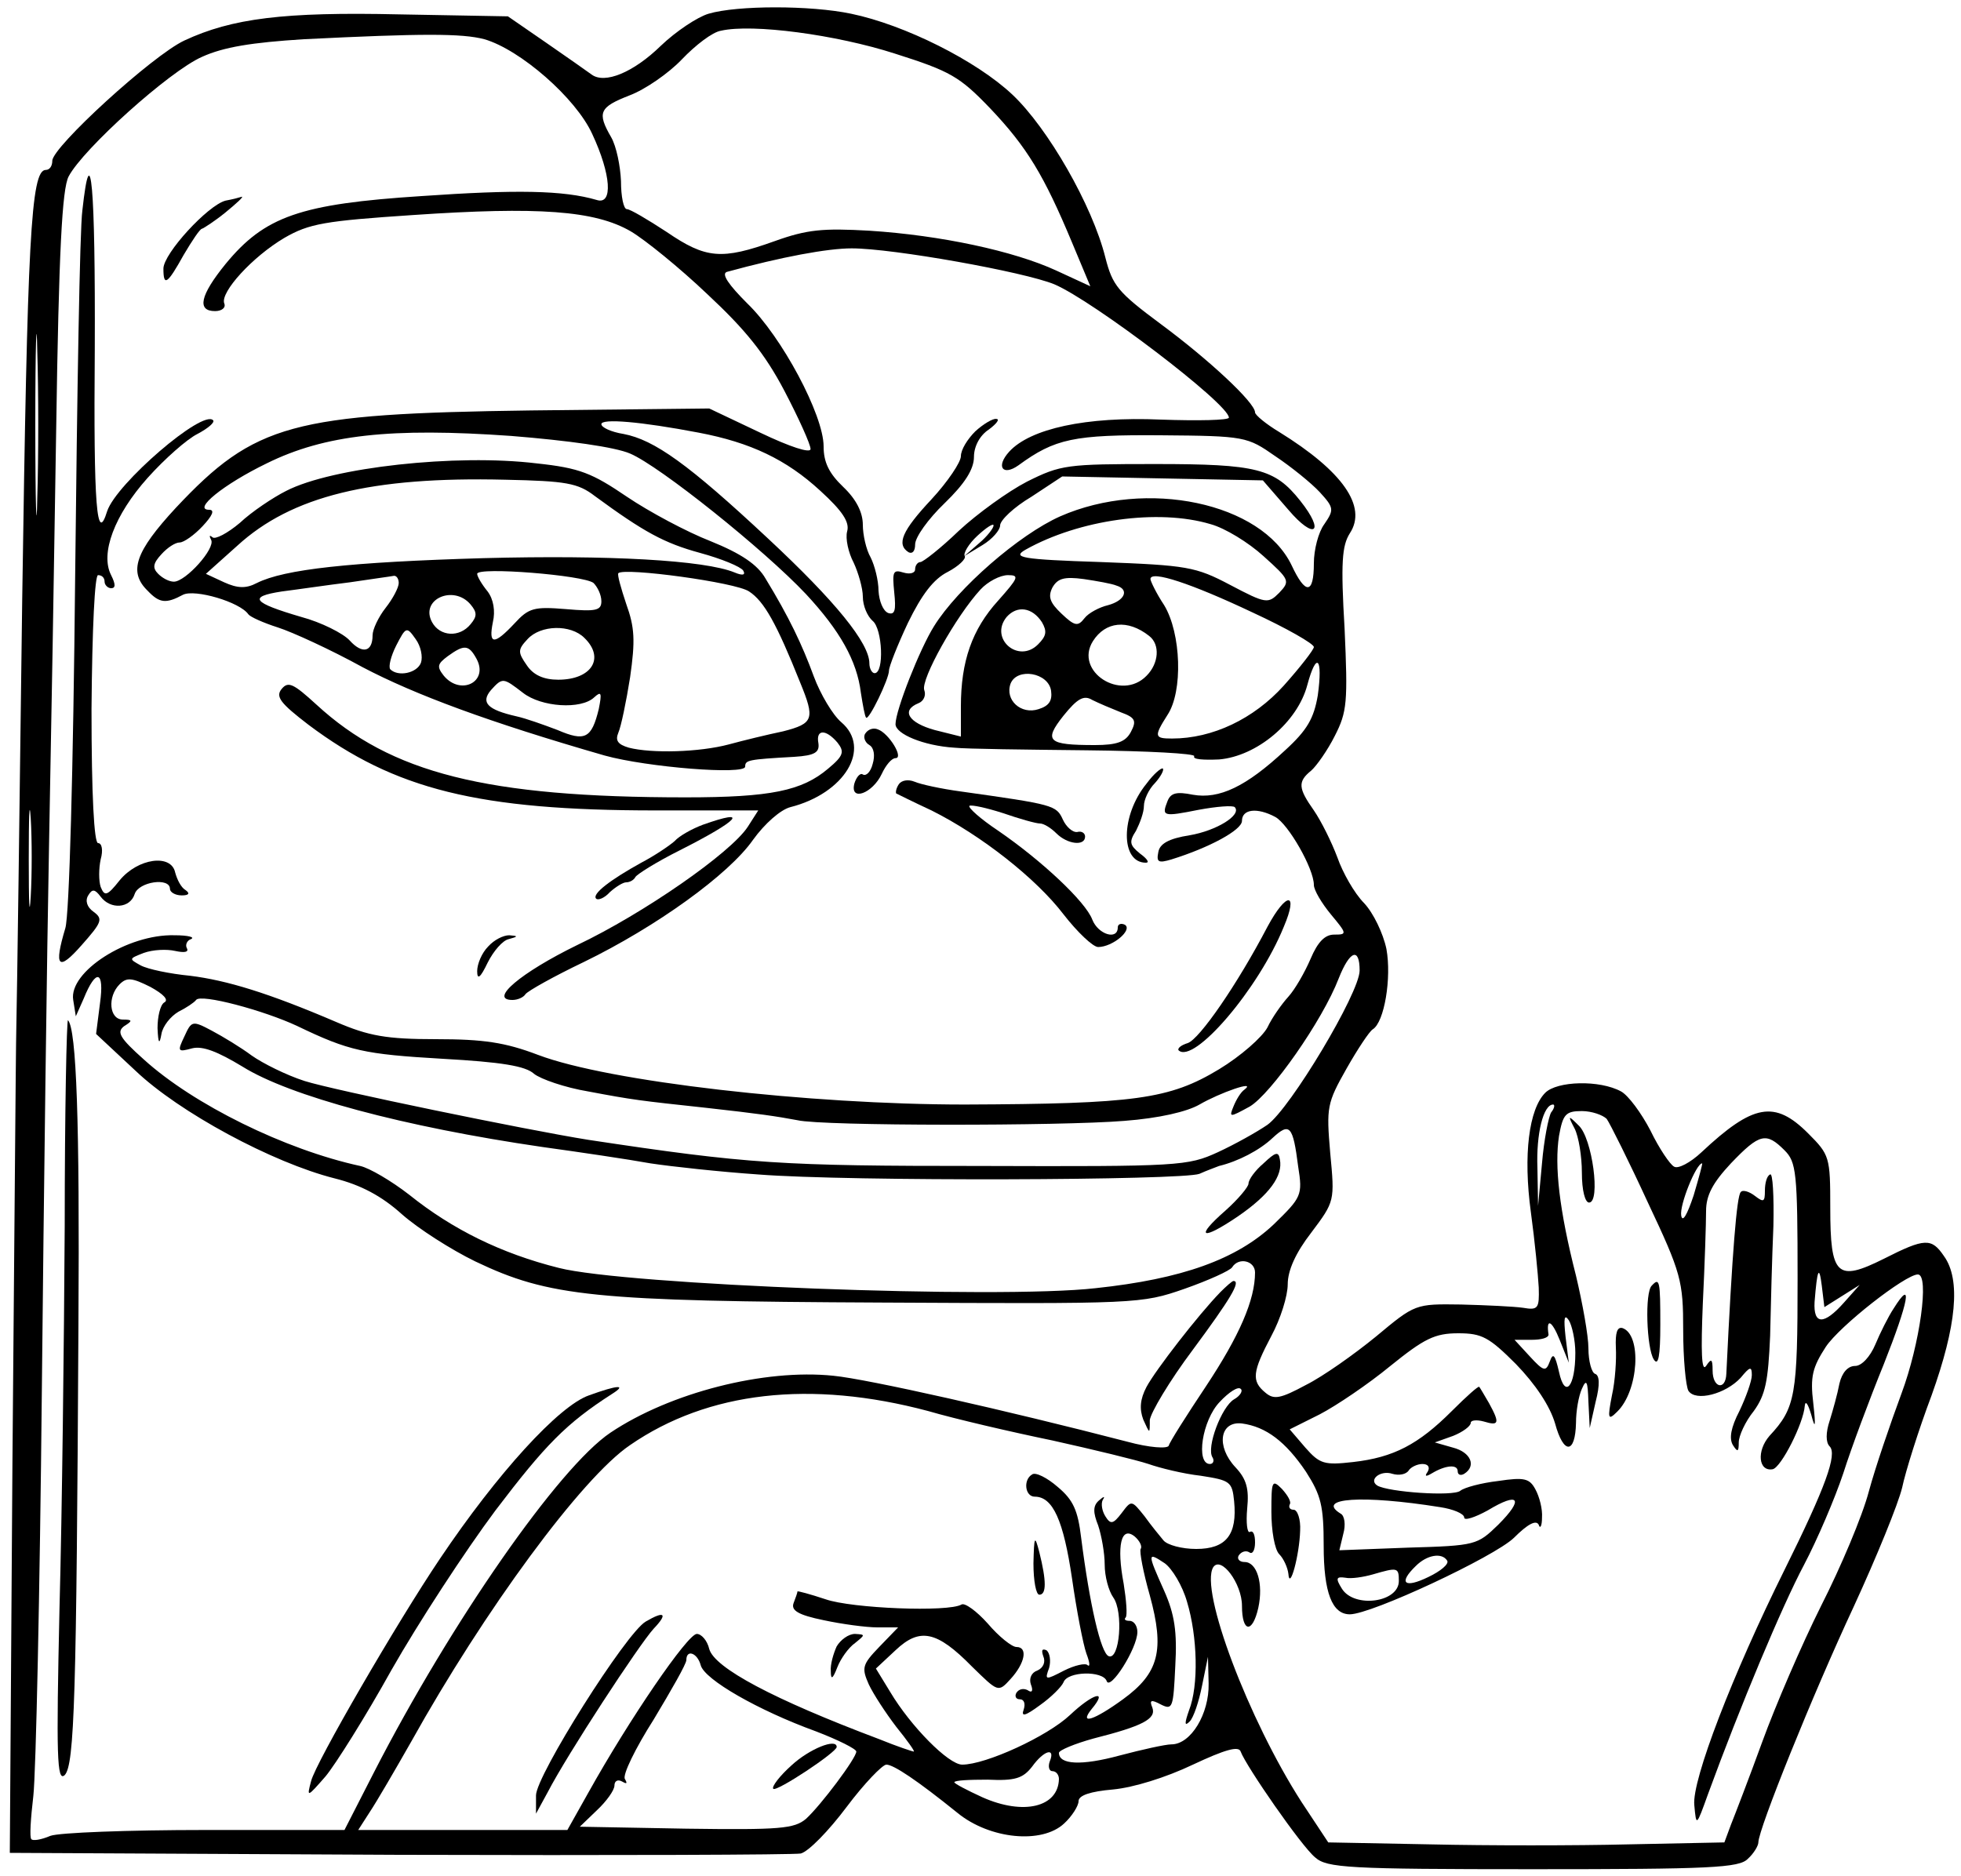<?xml version="1.0" standalone="no"?>
<!DOCTYPE svg PUBLIC "-//W3C//DTD SVG 20010904//EN"
 "http://www.w3.org/TR/2001/REC-SVG-20010904/DTD/svg10.dtd">
<svg version="1.0" xmlns="http://www.w3.org/2000/svg"
 width="300pt" height="287pt" viewBox="0 0 300 287"
 preserveAspectRatio="xMidYMid meet">
<g transform="translate(0,287) scale(0.1,-0.1)"
fill="#000000" stroke="none">
<path d="M1084 2849 c-17 -5 -50 -27 -73 -49 -42 -41 -86 -59 -106 -44 -7 5
-38 27 -70 49 l-58 40 -166 3 c-177 4 -256 -6 -329 -40 -49 -23 -202 -163
-202 -184 0 -8 -4 -14 -10 -14 -23 0 -28 -108 -36 -655 -4 -319 -8 -614 -9
-655 -1 -41 -3 -343 -6 -670 l-4 -595 595 -3 c327 -1 604 0 615 2 12 3 43 35
70 71 27 36 55 65 61 65 11 0 47 -24 109 -74 49 -40 129 -48 163 -16 12 11 22
27 22 34 0 9 18 15 53 18 31 3 80 18 122 38 49 23 70 29 73 20 8 -22 93 -145
114 -162 18 -16 50 -18 333 -18 272 0 316 2 329 16 9 8 16 20 16 25 0 20 83
226 146 361 35 76 68 157 74 182 5 24 25 88 45 141 38 106 45 177 19 213 -19
28 -29 28 -92 -4 -72 -36 -82 -26 -82 78 0 78 -1 81 -34 114 -51 51 -84 45
-163 -29 -17 -16 -36 -26 -42 -22 -6 3 -23 28 -36 55 -14 27 -34 54 -45 60
-33 18 -98 16 -116 -2 -25 -25 -34 -95 -22 -183 6 -44 11 -96 12 -115 1 -32
-1 -35 -24 -31 -14 2 -56 4 -95 5 -70 1 -70 1 -130 -49 -33 -27 -81 -61 -107
-74 -39 -21 -49 -23 -62 -12 -22 18 -20 32 9 87 14 26 25 61 25 79 0 21 12 48
36 79 36 48 36 48 29 122 -6 70 -5 76 25 129 17 30 35 57 40 60 18 11 29 79
21 123 -5 24 -20 55 -34 70 -15 15 -33 47 -41 70 -9 24 -25 56 -36 72 -24 34
-25 44 -4 61 8 7 25 31 36 53 19 37 20 52 15 164 -6 101 -4 127 8 146 27 41
-11 95 -108 155 -20 12 -37 26 -37 30 0 15 -71 81 -144 135 -66 49 -74 59 -85
102 -20 80 -88 198 -142 249 -55 52 -165 107 -247 124 -62 13 -174 13 -218 0z
m285 -61 c85 -27 99 -35 146 -84 56 -59 82 -102 125 -205 l28 -67 -52 24 c-65
30 -177 54 -286 61 -71 4 -95 2 -145 -16 -81 -29 -105 -27 -165 14 -29 19 -56
35 -61 35 -5 0 -9 19 -9 43 -1 23 -7 53 -15 67 -22 38 -18 46 28 64 24 9 60
34 80 55 21 22 47 42 60 44 48 11 176 -6 266 -35z m-628 22 c55 -16 140 -90
165 -145 29 -62 32 -109 7 -101 -51 15 -124 16 -268 6 -186 -12 -240 -31 -300
-104 -39 -48 -44 -72 -16 -72 10 0 17 5 14 12 -6 17 43 71 92 100 38 22 62 26
197 35 191 13 278 7 333 -25 22 -13 75 -56 117 -96 58 -54 88 -91 118 -148 22
-42 40 -82 40 -89 0 -7 -31 3 -77 25 l-78 37 -273 -3 c-365 -5 -422 -20 -543
-149 -62 -67 -73 -98 -43 -127 18 -19 28 -20 54 -6 18 9 87 -11 100 -30 3 -4
23 -13 45 -20 22 -7 81 -34 130 -61 80 -42 193 -84 370 -135 65 -18 215 -30
215 -17 0 10 4 11 75 15 32 2 39 7 37 21 -4 21 11 22 29 1 11 -14 10 -20 -14
-40 -40 -34 -88 -44 -218 -44 -305 0 -451 37 -565 142 -35 32 -43 36 -53 24
-10 -12 -2 -22 41 -55 132 -99 260 -131 531 -131 l157 0 -16 -25 c-26 -40
-160 -133 -261 -181 -86 -42 -136 -84 -99 -84 8 0 17 4 20 9 4 5 43 27 89 49
111 54 222 134 259 187 18 25 42 46 57 50 83 21 125 90 78 130 -13 11 -32 43
-42 70 -18 49 -38 91 -74 150 -12 21 -37 38 -84 57 -36 14 -94 45 -128 68 -53
36 -72 44 -138 51 -123 15 -313 -6 -383 -42 -20 -10 -53 -32 -71 -49 -19 -16
-38 -26 -42 -22 -5 4 -5 2 -2 -4 7 -13 -39 -64 -57 -64 -7 0 -17 5 -24 12 -9
9 -8 16 5 30 9 10 21 18 28 18 6 0 22 11 35 25 15 16 19 25 10 25 -26 0 22 39
88 71 89 44 190 55 374 42 87 -7 159 -17 182 -27 45 -19 205 -147 269 -215 52
-56 78 -102 84 -151 3 -19 6 -36 8 -38 4 -5 35 59 35 72 0 6 13 39 29 73 21
43 39 67 61 78 17 9 28 20 26 24 -3 4 6 19 19 31 14 13 25 20 25 16 0 -4 -10
-17 -22 -27 l-23 -20 28 17 c15 9 27 23 27 30 0 8 21 28 48 44 l47 31 153 -3
154 -3 39 -45 c40 -47 57 -35 18 14 -39 49 -66 56 -221 56 -136 0 -145 -1
-197 -27 -29 -15 -76 -49 -104 -75 -28 -27 -55 -48 -59 -48 -4 0 -8 -5 -8 -11
0 -6 -8 -8 -18 -5 -16 5 -17 1 -14 -30 3 -28 1 -35 -9 -32 -8 3 -14 18 -15 34
0 16 -6 39 -12 51 -7 12 -12 35 -12 50 0 19 -10 39 -30 58 -22 21 -30 38 -30
62 0 48 -64 168 -117 219 -28 28 -40 45 -31 48 84 23 154 36 191 36 63 0 264
-36 310 -55 59 -25 267 -183 267 -204 0 -4 -47 -5 -104 -3 -115 5 -200 -14
-232 -49 -21 -23 -10 -38 14 -21 56 41 85 47 218 46 129 -1 132 -2 175 -32 24
-16 55 -41 68 -55 22 -24 22 -27 7 -49 -9 -12 -16 -39 -16 -60 0 -48 -13 -48
-34 -3 -46 96 -222 133 -354 75 -63 -28 -157 -110 -193 -168 -22 -35 -59 -129
-59 -150 0 -15 43 -33 90 -36 19 -2 111 -3 203 -4 93 -1 166 -5 164 -9 -3 -5
14 -6 38 -5 58 5 120 57 135 114 14 52 24 42 16 -16 -6 -35 -16 -53 -50 -84
-60 -56 -101 -75 -141 -68 -25 5 -34 3 -39 -10 -9 -23 -7 -24 48 -13 27 5 52
7 55 4 11 -12 -28 -36 -69 -43 -32 -5 -46 -13 -48 -26 -3 -15 0 -17 20 -11 58
18 108 45 108 59 0 18 23 21 51 6 20 -11 59 -79 59 -104 0 -8 12 -28 26 -45
25 -30 25 -31 5 -31 -14 0 -25 -11 -36 -37 -9 -21 -24 -47 -34 -58 -10 -11
-25 -32 -32 -47 -8 -15 -41 -44 -74 -64 -76 -46 -129 -53 -389 -54 -238 0
-545 35 -653 76 -50 19 -83 24 -156 24 -76 0 -103 5 -152 26 -105 45 -168 64
-224 71 -31 3 -65 10 -76 16 -18 10 -18 10 5 19 14 5 35 6 48 3 14 -3 21 -2
18 4 -3 5 0 12 6 14 7 3 -4 6 -25 6 -72 2 -162 -56 -155 -99 l4 -25 12 27 c19
47 32 43 25 -7 l-6 -47 60 -56 c67 -64 210 -141 305 -165 40 -10 72 -27 103
-55 25 -22 75 -54 112 -72 113 -54 181 -61 623 -63 390 -2 396 -2 462 21 37
13 70 28 73 33 10 16 35 10 35 -8 0 -42 -24 -97 -75 -174 -30 -45 -56 -86 -57
-91 -2 -5 -30 -3 -63 6 -185 48 -398 96 -450 101 -106 11 -250 -26 -341 -87
-79 -53 -244 -290 -362 -520 l-45 -88 -213 0 c-117 0 -224 -4 -237 -9 -14 -6
-27 -8 -29 -5 -3 2 -1 32 3 66 4 35 10 313 13 618 3 305 8 681 11 835 3 154 8
442 11 640 4 270 9 366 19 385 22 42 154 161 204 183 33 15 76 22 156 27 181
9 242 9 276 0z m-684 -702 c-1 -62 -3 -12 -3 112 0 124 2 174 3 113 2 -62 2
-164 0 -225z m1012 100 c79 -15 134 -41 186 -89 34 -31 45 -48 41 -62 -3 -11
2 -33 10 -48 7 -15 14 -39 14 -52 0 -14 7 -30 15 -37 15 -12 18 -80 3 -80 -4
0 -8 7 -8 15 0 31 -52 95 -155 191 -122 114 -174 151 -221 160 -19 3 -34 10
-34 15 0 9 60 4 149 -13z m-159 -97 c75 -55 106 -72 161 -87 33 -9 62 -21 66
-27 4 -7 -1 -8 -13 -3 -46 19 -193 27 -384 22 -205 -6 -305 -17 -347 -38 -17
-9 -30 -8 -50 1 l-28 13 48 43 c83 76 205 106 410 101 93 -2 111 -5 137 -25z
m942 -43 c22 -6 58 -28 81 -49 40 -36 41 -38 24 -56 -17 -17 -20 -17 -75 12
-53 28 -66 30 -197 35 -124 4 -137 7 -116 19 82 46 203 63 283 39z m-944 -90
c6 -6 12 -18 12 -28 0 -14 -8 -16 -54 -12 -49 4 -57 2 -79 -22 -31 -33 -40
-33 -33 2 4 17 1 35 -8 47 -9 11 -16 23 -16 27 0 11 163 -2 178 -14z m238 -13
c23 -15 42 -49 78 -139 23 -56 21 -63 -26 -75 -24 -5 -61 -14 -83 -20 -45 -12
-118 -14 -153 -5 -17 5 -21 11 -16 23 4 9 12 47 18 85 8 56 7 76 -6 112 -8 24
-14 45 -12 47 9 9 180 -14 200 -28z m-536 13 c0 -7 -9 -24 -20 -38 -11 -14
-20 -33 -20 -42 0 -26 -16 -29 -35 -8 -10 11 -44 28 -74 36 -75 22 -82 31 -30
39 24 3 71 10 104 14 33 5 63 9 68 10 4 0 7 -5 7 -11z m917 -27 c-40 -44 -57
-93 -57 -162 l0 -46 -40 10 c-40 11 -52 30 -25 41 8 3 12 12 9 20 -6 16 49
114 86 154 11 12 30 22 42 22 18 0 16 -4 -15 -39z m181 23 c20 -6 13 -23 -13
-30 -13 -3 -30 -12 -36 -20 -10 -13 -15 -12 -35 7 -18 17 -21 26 -14 40 8 14
18 17 48 13 20 -3 43 -7 50 -10z m208 -41 c52 -24 94 -48 94 -53 0 -4 -21 -31
-46 -59 -46 -51 -109 -81 -171 -81 -27 0 -28 3 -7 36 24 36 21 125 -5 168 -12
18 -21 37 -21 40 0 14 63 -7 156 -51z m-1196 12 c10 -12 10 -18 0 -30 -17 -21
-47 -19 -59 3 -19 35 33 58 59 27z m874 -27 c8 -14 7 -21 -6 -34 -30 -30 -75
9 -48 42 16 18 39 15 54 -8z m164 -21 c17 -13 15 -42 -4 -61 -39 -40 -111 7
-82 53 19 30 53 34 86 8z m-1114 -41 c-6 -16 -35 -22 -47 -10 -3 4 1 20 9 36
15 29 16 30 30 10 8 -11 11 -27 8 -36z m250 38 c32 -31 11 -64 -40 -64 -22 0
-38 7 -48 22 -14 20 -14 24 1 40 20 22 66 23 87 2z m-165 -32 c19 -35 -24 -57
-50 -26 -11 14 -10 18 6 30 25 18 32 18 44 -4z m879 -49 c2 -15 -3 -23 -19
-28 -27 -9 -52 14 -43 39 10 25 58 17 62 -11z m-808 -3 c28 -22 89 -26 109 -7
11 10 12 7 7 -18 -11 -45 -21 -50 -63 -32 -21 8 -49 18 -63 21 -44 10 -55 21
-39 40 18 20 19 19 49 -4z m915 -30 c22 -8 24 -13 15 -30 -8 -15 -21 -20 -55
-20 -72 0 -79 6 -48 45 21 26 31 32 44 24 10 -5 29 -13 44 -19z m-1668 -282
c-2 -35 -3 -9 -3 57 0 66 1 94 3 63 2 -32 2 -86 0 -120z m2033 -113 c0 -34
-106 -211 -141 -236 -16 -11 -50 -30 -76 -42 -46 -21 -58 -22 -363 -21 -305 0
-355 3 -600 40 -94 15 -390 76 -434 90 -28 9 -64 27 -81 39 -16 12 -44 29 -61
38 -30 16 -31 15 -42 -9 -11 -23 -10 -24 12 -18 16 4 39 -5 77 -28 72 -45 246
-92 459 -123 58 -8 132 -19 165 -25 33 -5 107 -13 165 -17 139 -11 650 -9 675
1 11 5 25 10 30 12 29 7 62 24 82 43 26 24 31 19 39 -44 7 -44 5 -47 -37 -88
-57 -54 -141 -84 -273 -98 -149 -17 -720 5 -821 31 -88 22 -163 59 -229 112
-27 21 -61 41 -75 44 -115 25 -255 94 -331 163 -37 33 -42 42 -30 51 13 8 13
10 -2 10 -21 0 -24 35 -5 54 11 11 19 10 47 -4 20 -11 29 -20 21 -24 -6 -4
-10 -22 -10 -39 1 -24 3 -26 6 -9 2 12 14 27 26 34 12 6 24 14 27 18 7 10 104
-16 155 -40 79 -38 102 -43 222 -50 90 -5 127 -11 140 -23 10 -8 47 -21 83
-27 69 -13 78 -14 180 -25 81 -9 108 -13 140 -19 38 -9 403 -9 500 -1 53 4 96
14 115 25 31 18 88 38 69 23 -6 -4 -13 -16 -17 -26 -7 -17 -6 -17 25 0 32 19
111 131 136 196 17 43 32 48 32 12z m293 -217 c-4 -7 -11 -42 -14 -78 l-6 -65
-1 58 c-2 52 9 97 24 97 3 0 2 -6 -3 -12z m85 -10 c5 -7 34 -65 63 -128 51
-108 54 -120 54 -195 0 -44 4 -86 8 -93 11 -17 57 -5 80 20 14 17 17 18 17 4
0 -9 -9 -34 -19 -55 -13 -25 -16 -42 -10 -52 7 -11 9 -11 9 4 0 10 10 32 23
48 18 25 22 46 25 115 1 46 3 122 5 168 1 46 -1 82 -5 79 -5 -2 -8 -13 -8 -25
0 -17 -2 -18 -15 -8 -9 7 -19 10 -22 6 -6 -6 -13 -91 -22 -278 -1 -26 -21 -22
-21 5 0 18 -2 19 -10 7 -7 -10 -8 22 -5 95 3 61 5 124 5 142 0 24 10 43 38 73
44 46 54 48 82 20 18 -18 20 -33 20 -196 0 -179 -3 -198 -43 -241 -20 -23 -17
-55 5 -51 13 3 47 70 49 97 1 9 5 3 10 -14 6 -23 7 -18 3 18 -5 41 -1 55 19
86 21 32 122 111 141 111 18 0 3 -107 -25 -182 -17 -46 -40 -113 -50 -150 -10
-38 -43 -116 -73 -175 -30 -60 -70 -153 -90 -208 -20 -55 -42 -112 -48 -127
l-10 -27 -147 -3 c-80 -2 -216 -2 -303 0 l-156 3 -41 62 c-81 126 -156 324
-135 359 12 18 44 -25 44 -59 0 -41 16 -43 25 -3 8 37 -2 70 -21 70 -8 0 -12
5 -9 10 4 6 11 8 16 5 5 -4 9 3 9 15 0 12 -3 19 -8 16 -4 -2 -6 14 -4 36 3 30
-1 45 -18 63 -30 32 -24 71 10 67 37 -5 67 -28 98 -74 23 -36 27 -52 27 -113
0 -72 13 -105 40 -105 33 0 221 88 251 117 21 21 34 28 38 20 2 -7 5 -2 5 11
1 13 -4 32 -10 43 -9 17 -17 19 -57 13 -26 -3 -52 -10 -58 -15 -11 -9 -110 -2
-127 8 -14 9 5 24 23 18 10 -3 21 -1 25 5 3 5 13 10 21 10 9 0 12 -5 8 -12 -5
-7 -3 -8 7 -2 20 12 39 14 39 3 0 -6 5 -7 10 -4 19 12 10 33 -17 40 l-28 8 28
10 c15 6 27 15 27 20 0 4 9 5 20 2 23 -7 25 -3 8 28 -7 12 -14 24 -15 25 -1 2
-19 -14 -42 -37 -51 -51 -89 -71 -151 -78 -44 -5 -51 -3 -73 22 l-24 28 46 23
c25 13 74 46 108 74 52 42 68 50 104 50 36 0 47 -6 88 -47 30 -31 52 -64 60
-91 13 -48 31 -47 32 1 0 18 4 41 9 52 7 16 9 12 10 -20 l2 -40 9 40 c7 27 6
41 -1 43 -5 2 -10 19 -10 39 0 19 -9 69 -19 111 -26 102 -33 168 -26 214 6 33
10 38 35 38 15 0 32 -6 38 -12z m133 -117 c-10 -30 -17 -42 -19 -31 -3 16 23
80 32 80 1 0 -5 -22 -13 -49z m227 -154 l27 17 -24 -27 c-31 -35 -47 -34 -45
1 4 50 7 57 11 25 l4 -33 27 17z m-408 -87 c0 -52 -16 -71 -25 -29 -6 26 -9
30 -14 16 -6 -16 -9 -16 -31 8 l-23 25 26 0 c15 0 26 3 26 8 -4 26 5 22 17 -8
l14 -35 -5 40 c-3 28 -2 35 5 25 5 -8 10 -31 10 -50z m-522 -71 c-19 -11 -43
-74 -33 -89 3 -5 1 -10 -4 -10 -22 0 -12 67 15 95 14 15 28 24 32 20 4 -3 -1
-11 -10 -16z m-468 -18 c41 -12 127 -32 190 -45 63 -14 129 -30 147 -36 17 -6
53 -15 80 -18 45 -7 48 -9 51 -39 5 -51 -12 -73 -58 -73 -22 0 -44 6 -50 13
-5 6 -19 23 -29 37 -20 25 -20 25 -35 5 -13 -17 -17 -18 -25 -5 -5 8 -7 19 -4
25 4 6 2 6 -6 -1 -9 -8 -9 -18 -1 -38 5 -15 10 -42 10 -60 0 -18 6 -40 13 -50
16 -22 10 -97 -7 -90 -12 5 -29 79 -42 181 -5 42 -12 58 -36 78 -16 14 -34 23
-39 19 -14 -8 -11 -34 4 -34 28 0 44 -37 57 -125 7 -49 17 -101 22 -115 5 -13
6 -21 2 -18 -3 4 -20 0 -36 -8 -29 -15 -30 -15 -23 4 3 11 1 23 -4 27 -7 3 -8
0 -5 -9 4 -9 0 -18 -9 -22 -9 -3 -13 -12 -10 -21 4 -10 2 -14 -5 -9 -6 3 -13
2 -17 -4 -3 -5 -1 -10 5 -10 7 0 9 -7 6 -16 -4 -11 2 -10 25 7 17 12 33 28 36
35 6 17 60 18 66 2 5 -16 47 50 47 75 0 9 -5 17 -12 17 -6 0 -9 2 -6 5 3 3 1
27 -3 52 -11 58 -4 89 17 72 7 -6 12 -15 9 -19 -2 -4 4 -36 14 -71 23 -84 14
-119 -41 -159 -44 -32 -68 -40 -48 -15 26 31 2 24 -33 -9 -35 -33 -129 -76
-165 -76 -21 0 -79 59 -110 111 l-22 36 30 28 c37 35 63 30 117 -25 40 -39 40
-40 59 -19 22 24 27 49 9 49 -7 0 -27 16 -44 36 -17 19 -35 32 -40 29 -20 -12
-168 -6 -208 8 -24 8 -43 13 -43 12 0 -2 -3 -10 -6 -18 -4 -11 7 -18 46 -26
28 -6 65 -11 82 -11 l32 0 -29 -30 c-26 -27 -27 -32 -16 -57 7 -15 26 -44 42
-65 17 -21 29 -38 27 -38 -2 0 -26 8 -53 19 -162 61 -252 109 -260 138 -3 13
-12 23 -19 23 -14 0 -103 -130 -166 -243 l-32 -57 -160 0 -160 0 18 28 c10 15
38 63 63 107 112 201 261 404 335 454 119 82 276 100 456 52z m783 -147 c20
-3 37 -10 37 -16 0 -5 16 0 36 11 48 29 56 18 16 -22 -32 -31 -34 -32 -138
-35 l-105 -4 6 25 c4 14 2 28 -4 31 -39 24 33 29 152 10z m-387 -145 c16 -53
18 -128 3 -166 -7 -20 -7 -25 1 -17 6 6 14 30 19 55 l9 44 1 -41 c1 -46 -27
-93 -57 -93 -9 0 -45 -8 -79 -17 -59 -16 -93 -14 -93 4 0 4 24 14 53 22 75 19
96 30 90 47 -5 12 -2 13 13 5 18 -9 19 -5 22 59 3 52 -1 79 -17 115 -26 58
-26 60 1 42 11 -8 27 -34 34 -59z m398 63 c3 -5 -10 -16 -29 -25 -37 -18 -46
-9 -19 17 17 17 40 21 48 8z m-74 -31 c0 -33 -68 -42 -87 -12 -10 16 -9 19 5
17 9 -2 28 1 42 5 38 11 40 11 40 -10z m-1068 -129 c6 -22 88 -69 176 -101 34
-13 62 -27 62 -31 0 -10 -54 -82 -77 -103 -18 -15 -39 -17 -183 -15 l-163 3
26 25 c15 14 27 31 27 38 0 7 5 10 12 6 7 -4 8 -3 4 4 -4 6 16 47 44 91 27 45
50 85 50 91 0 17 17 11 22 -8z m534 -147 c-3 -8 -1 -15 4 -15 6 0 10 -6 10
-12 -1 -43 -54 -56 -117 -28 -24 11 -43 21 -43 23 0 3 23 4 51 4 42 -2 54 2
68 20 18 25 36 30 27 8z"/>
<path d="M126 2548 c-4 -29 -8 -280 -11 -558 -3 -302 -9 -519 -15 -540 -18
-60 -11 -67 25 -26 31 35 33 40 18 51 -10 7 -13 17 -8 25 6 10 10 10 19 -2 15
-20 45 -18 52 4 6 19 54 26 54 8 0 -5 8 -10 18 -10 11 0 13 3 6 8 -7 4 -13 16
-16 27 -6 29 -57 22 -85 -12 -19 -24 -23 -25 -29 -10 -3 9 -3 28 0 42 4 14 2
25 -4 25 -6 0 -10 73 -10 205 1 124 5 205 10 205 6 0 10 -4 10 -10 0 -5 5 -10
10 -10 7 0 7 6 0 20 -17 33 5 92 56 149 26 29 60 59 76 67 17 9 27 18 24 21
-16 17 -148 -97 -162 -139 -16 -52 -21 7 -19 247 1 250 -6 331 -19 213z"/>
<path d="M345 2563 c-27 -7 -95 -81 -95 -104 0 -28 6 -24 31 21 13 22 25 40
28 40 3 1 20 12 36 25 17 14 28 24 25 24 -3 -1 -14 -4 -25 -6z"/>
<path d="M1492 2210 c-12 -12 -22 -28 -22 -38 0 -9 -20 -39 -45 -66 -45 -48
-54 -69 -35 -81 6 -3 10 2 10 12 0 11 20 39 45 63 31 30 45 52 45 71 0 16 9
33 23 42 12 9 17 16 11 16 -5 1 -20 -8 -32 -19z"/>
<path d="M1324 1748 c-4 -5 -1 -14 6 -18 7 -4 9 -16 5 -29 -3 -12 -10 -19 -15
-16 -4 3 -10 -4 -13 -14 -7 -28 28 -15 42 15 6 13 15 24 21 24 13 0 -10 38
-27 44 -7 3 -15 0 -19 -6z"/>
<path d="M1754 1671 c-40 -49 -40 -121 -1 -121 6 0 2 6 -9 14 -16 13 -17 18
-6 35 6 12 12 28 12 38 0 9 7 25 17 35 9 10 14 20 12 22 -2 2 -14 -8 -25 -23z"/>
<path d="M1375 1670 c-4 -6 -5 -12 -4 -14 2 -1 26 -13 54 -26 76 -38 160 -104
202 -159 21 -27 45 -50 53 -50 22 0 53 26 41 34 -6 3 -11 1 -11 -4 0 -20 -30
-11 -39 12 -10 27 -77 90 -144 136 -27 18 -46 35 -44 38 3 2 26 -3 51 -11 26
-9 51 -16 57 -16 6 0 17 -7 25 -15 17 -17 44 -20 44 -5 0 5 -5 9 -12 7 -7 -1
-17 8 -22 19 -10 22 -14 23 -156 43 -30 4 -62 11 -71 15 -10 4 -20 2 -24 -4z"/>
<path d="M1075 1608 c-16 -6 -36 -17 -43 -25 -8 -7 -30 -22 -51 -33 -47 -26
-76 -48 -69 -55 3 -3 13 1 21 10 9 8 20 15 25 15 6 0 12 4 14 8 2 4 32 23 68
41 91 46 108 65 35 39z"/>
<path d="M1939 1452 c-46 -88 -104 -172 -122 -178 -10 -3 -16 -8 -14 -11 23
-22 122 93 161 189 23 54 4 54 -25 0z"/>
<path d="M747 1422 c-10 -10 -17 -27 -17 -38 0 -14 5 -10 16 13 9 18 23 34 32
36 15 4 15 5 1 6 -9 0 -23 -7 -32 -17z"/>
<path d="M99 994 c-1 -175 -4 -439 -8 -586 -5 -225 -4 -265 8 -254 15 16 18
120 21 691 2 308 -3 450 -16 464 -2 2 -5 -139 -5 -315z"/>
<path d="M1867 893 c-34 -35 -99 -119 -113 -145 -10 -19 -11 -34 -5 -50 10
-22 10 -23 10 -1 1 11 30 60 66 108 57 77 74 105 62 105 -2 0 -11 -8 -20 -17z"/>
<path d="M901 735 c-46 -16 -140 -119 -228 -250 -66 -98 -190 -312 -197 -340
-7 -26 -6 -25 22 7 15 18 61 91 101 163 41 72 112 181 159 244 76 100 108 133
178 178 24 15 9 14 -35 -2z"/>
<path d="M1933 1090 c-13 -11 -23 -25 -23 -31 0 -5 -16 -24 -35 -41 -48 -42
-37 -47 19 -9 48 33 69 62 64 87 -2 13 -7 11 -25 -6z"/>
<path d="M2409 1143 c6 -12 11 -42 11 -67 0 -28 5 -46 11 -46 18 0 5 99 -16
118 -16 16 -17 16 -6 -5z"/>
<path d="M2527 903 c-11 -10 -8 -96 3 -113 7 -11 10 5 10 53 0 67 -1 73 -13
60z"/>
<path d="M2897 868 c-8 -12 -21 -38 -28 -55 -8 -19 -21 -33 -31 -33 -11 0 -20
-10 -24 -27 -3 -16 -10 -41 -15 -57 -6 -18 -6 -33 0 -39 12 -12 -6 -62 -69
-189 -79 -159 -142 -322 -138 -360 3 -33 3 -33 21 17 49 134 113 287 147 351
20 38 47 101 60 140 12 38 40 113 62 167 38 96 45 133 15 85z"/>
<path d="M2472 808 c1 -18 -1 -51 -6 -73 -7 -36 -6 -39 8 -25 33 32 38 118 8
128 -8 2 -11 -7 -10 -30z"/>
<path d="M1945 557 c0 -29 5 -58 12 -65 7 -7 13 -21 14 -30 2 -27 17 29 18 66
1 17 -4 32 -10 32 -5 0 -8 3 -6 8 3 4 -3 14 -12 24 -15 15 -16 12 -16 -35z"/>
<path d="M1581 478 c0 -27 4 -48 9 -48 11 0 11 21 0 65 -7 27 -8 25 -9 -17z"/>
<path d="M988 389 c-30 -17 -168 -236 -168 -266 l0 -28 18 33 c30 58 140 226
162 250 22 23 17 28 -12 11z"/>
<path d="M1280 351 c-5 -11 -10 -28 -9 -38 0 -14 3 -12 10 6 5 13 17 30 27 37
16 13 16 13 0 14 -10 0 -22 -9 -28 -19z"/>
<path d="M1211 169 c-18 -16 -31 -33 -28 -36 5 -5 97 56 97 64 0 14 -42 -3
-69 -28z"/>
</g>
</svg>

